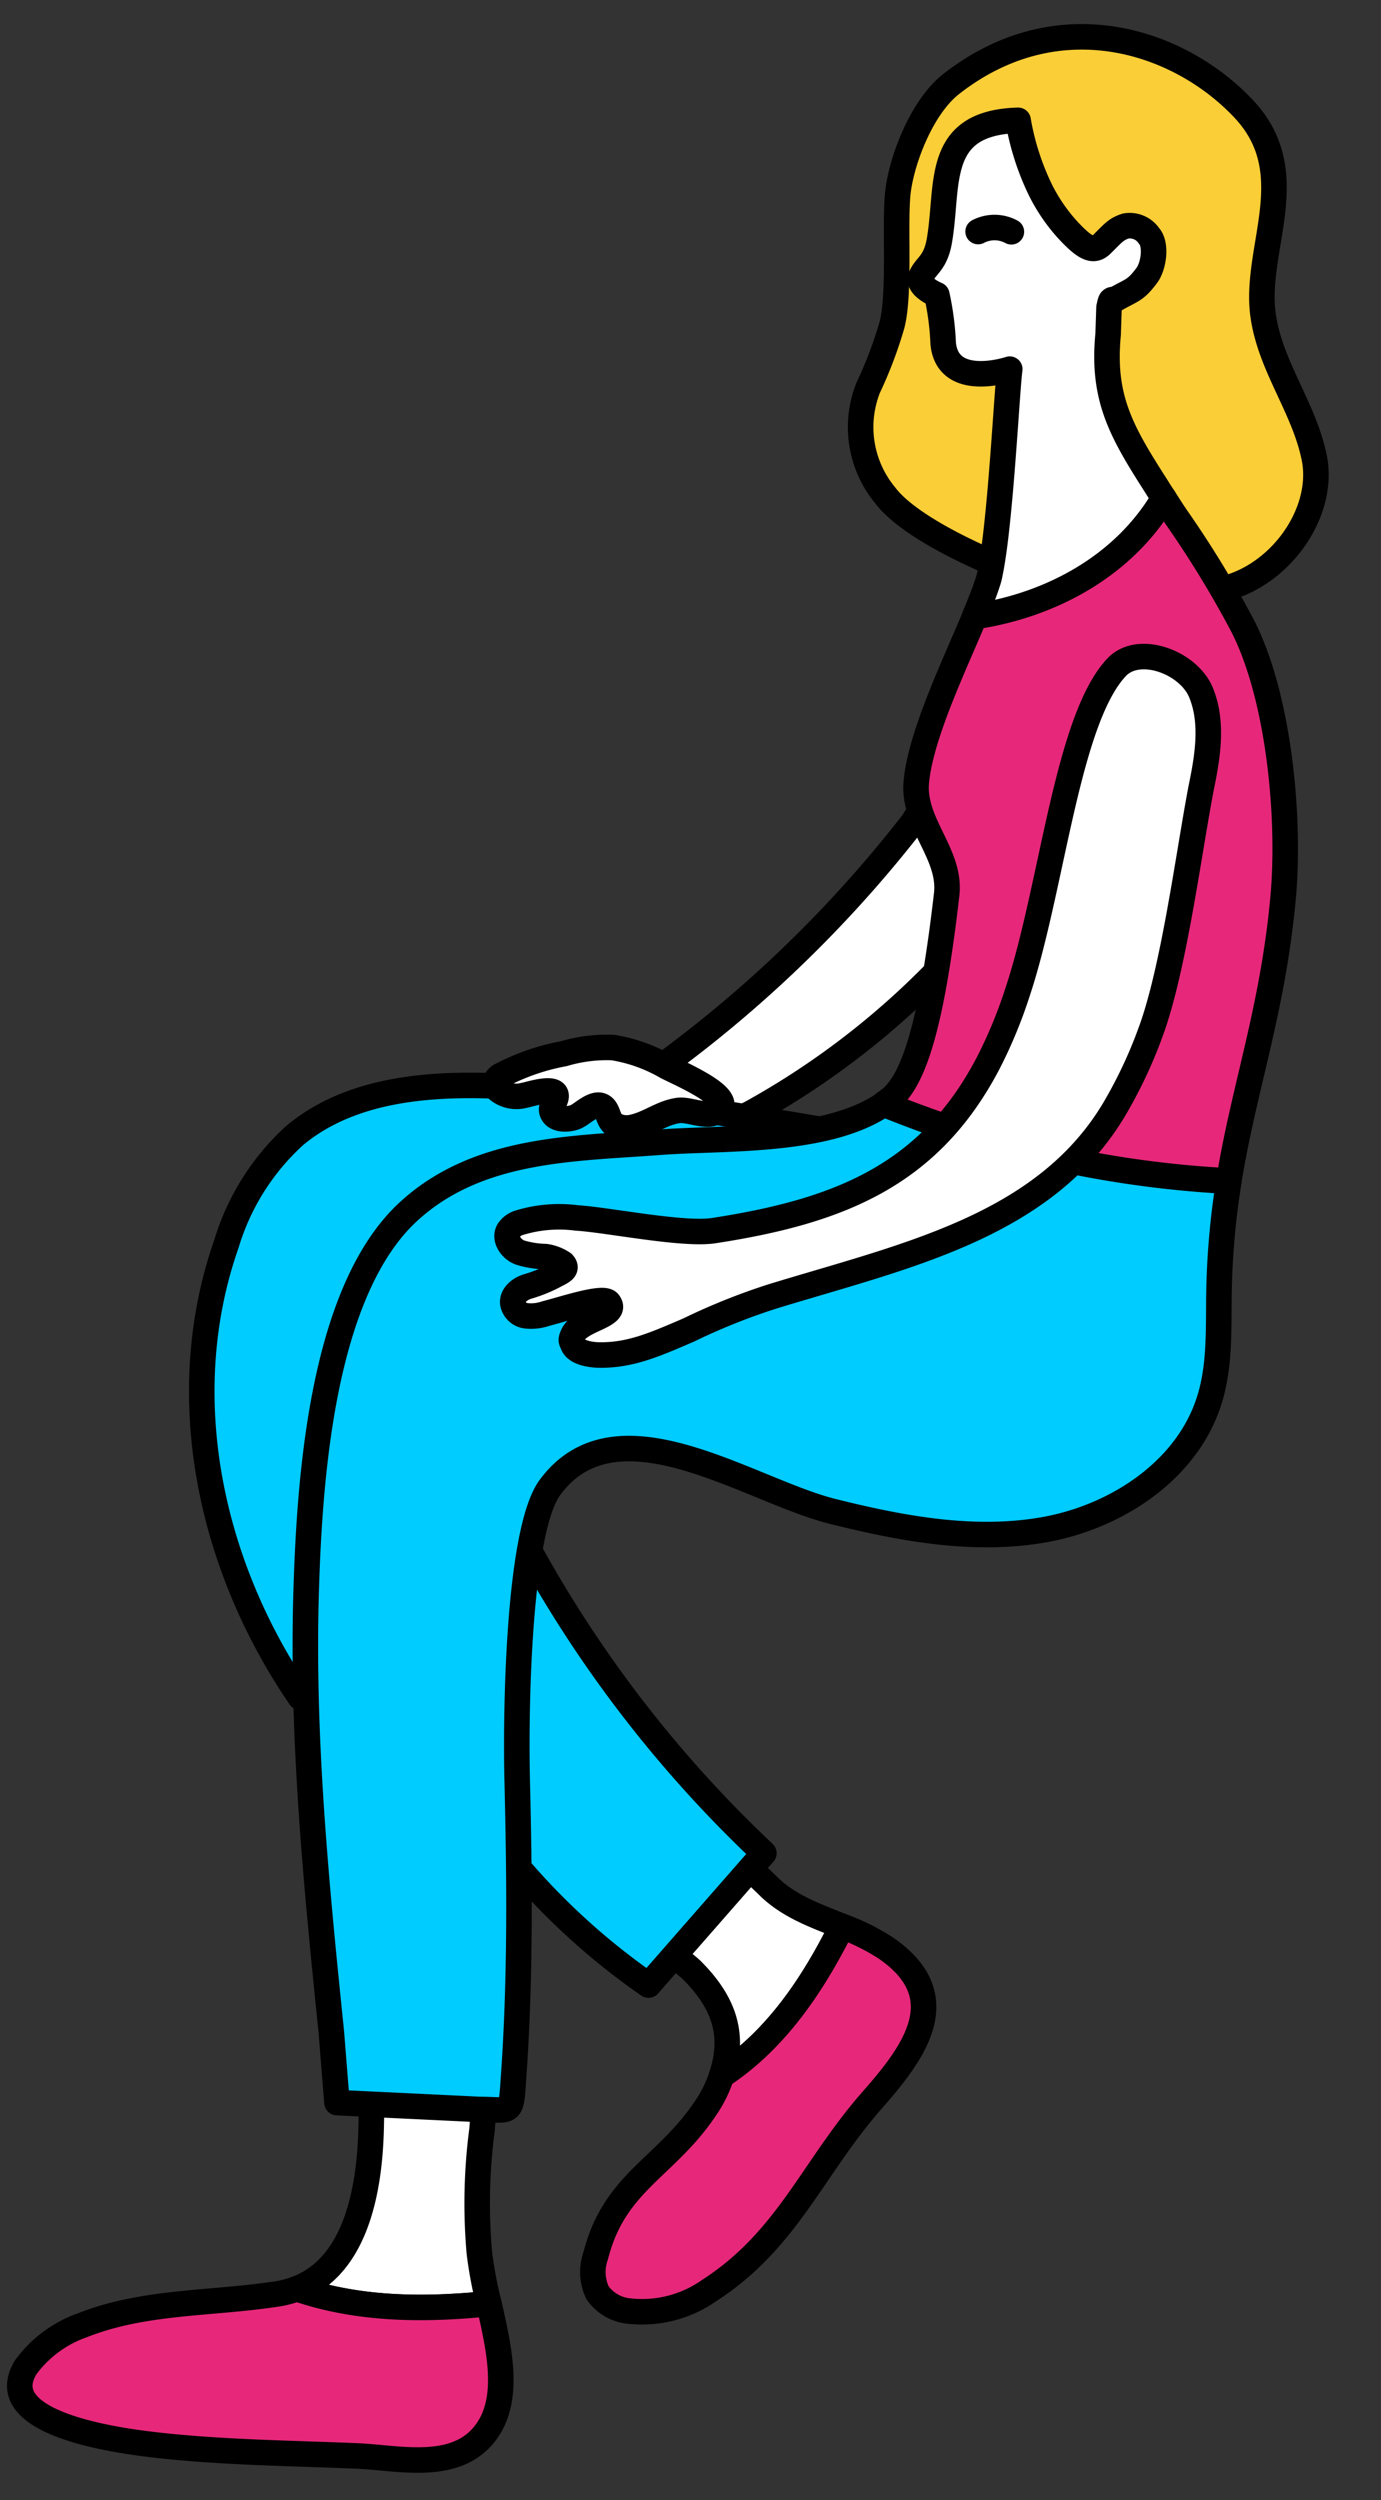 <svg xmlns="http://www.w3.org/2000/svg" width="108.211" height="195.826" viewBox="0 0 108.211 195.826">
  <rect x="0" y="0" width="108.211" height="195.826" fill="#333333" stroke="none"/>
  <g id="Group_246" data-name="Group 246" transform="translate(25.04 -4.562) rotate(7)">
    <path id="Path_293" data-name="Path 293" d="M564.2,321.143a31.513,31.513,0,0,1-1.2-3.735c-.019-.056-.019-.113-.037-.15A44,44,0,0,1,562,307.7h0l-.544-12.256-9.347.619,1.22,12.237c.6,5.593-.019,11.3-4.223,13.514C554.121,322.87,559.245,322.27,564.2,321.143Z" transform="translate(-528.479 -139.134)" fill="#fff" stroke="#000" stroke-linecap="round" stroke-linejoin="round" stroke-miterlimit="10" stroke-width="2"/>
    <path id="Path_294" data-name="Path 294" d="M549.443,321.4a7.332,7.332,0,0,1-1.52.6c-4.9,1.389-10.21,1.783-14.79,4.279a9.353,9.353,0,0,0-4.017,3.81c-2.29,5.011,9.047,4.824,11.261,4.8,5.143-.075,10.267-.657,15.409-1.07,3.341-.263,8.277.394,10-3.6,1.182-2.759-.094-6.288-1.258-9.5C559.578,321.854,554.455,322.455,549.443,321.4Z" transform="translate(-528.813 -138.719)" fill="#e7287a" stroke="#000" stroke-linecap="round" stroke-linejoin="round" stroke-miterlimit="10" stroke-width="2"/>
    <path id="Path_295" data-name="Path 295" d="M587.722,288.678c-2.215-.582-4.467-1.07-6.288-2.553l-7.845-5.856-4.2,8.728c-.075.15,6.419,4.035,7.038,4.5,2.665,2.083,4.054,4.448,3.36,7.92C583.687,298.157,586.052,293.465,587.722,288.678Z" transform="translate(-528.146 -139.384)" fill="#fff" stroke="#000" stroke-linecap="round" stroke-linejoin="round" stroke-miterlimit="10" stroke-width="2"/>
    <path id="Path_296" data-name="Path 296" d="M591.308,289.819a16.927,16.927,0,0,0-3.622-1.276c-1.689,4.786-4.054,9.478-7.939,12.763a9.855,9.855,0,0,1-.863,2.534c-2.534,5.143-6.438,6.682-7.207,12.65a3.8,3.8,0,0,0,.488,2.872,3.414,3.414,0,0,0,2.7,1.126,9.128,9.128,0,0,0,5.931-2.327c5.687-4.73,6.869-10.511,10.942-16.46C594.63,297.477,597.127,292.859,591.308,289.819Z" transform="translate(-528.11 -139.248)" fill="#e7287a" stroke="#000" stroke-linecap="round" stroke-linejoin="round" stroke-miterlimit="10" stroke-width="2"/>
    <path id="Path_297" data-name="Path 297" d="M563.076,227.288a98.063,98.063,0,0,0,19.82-23.705l3.378-7.17c4.354-2.965,7.789,2.346,6.7,7.02s-6.062,10.511-6.062,10.511A62.543,62.543,0,0,1,573.08,227.72l-8.465,5.631-7.639-1.089Z" transform="translate(-528.35 -140.776)" fill="#fff" stroke="#000" stroke-linecap="round" stroke-linejoin="round" stroke-miterlimit="10" stroke-width="2"/>
    <path id="Path_298" data-name="Path 298" d="M588.986,184.1c4.148,1.351,9.553.244,13.8-.319,5.33-.694,9.122-6.907,7.545-11.543-1.3-3.848-4.373-6.738-5.368-10.717-1.258-5.086,1.821-11.318-3.435-15.691-5.687-4.73-15.484-6.663-22.992.863-2.121,2.121-3.191,6.625-3.1,9.159.094,2.609,1.107,7.526.807,10.079a32.852,32.852,0,0,1-1.258,5.161,8.374,8.374,0,0,0,2.365,8.221c2.008,2.065,7.17,3.773,10.116,4.523Z" transform="translate(-528.059 -141.661)" fill="#face37" stroke="#000" stroke-linecap="round" stroke-linejoin="round" stroke-miterlimit="10" stroke-width="2"/>
    <path id="Path_299" data-name="Path 299" d="M560.709,263.723a96.454,96.454,0,0,0,20.834,20.89c-2.571,3.791-5.143,7.564-7.714,11.355a53.62,53.62,0,0,1-11.168-7.827l-18.675-11.224c-8.427-9.572-12.707-22.429-10.06-34.535A18.789,18.789,0,0,1,538.2,233.3c4.749-5.068,12.8-5.856,20.045-6.006,6.457-.131,15.578.263,22.016.563L577,241.257s-18.075,3.116-21.81,8.258C551.455,254.639,560.709,263.723,560.709,263.723Z" transform="translate(-528.742 -140.255)" fill="#0cf" stroke="#000" stroke-linecap="round" stroke-linejoin="round" stroke-miterlimit="10" stroke-width="2"/>
    <path id="Path_300" data-name="Path 300" d="M611.134,227.964a82.669,82.669,0,0,1-27.572-2.7c-4.073,3.585-12.068,4.11-17.061,5.105-6.757,1.351-14.077,2.177-18.863,7.77-6.044,7.076-5.143,21.979-4.336,30.669,1.07,11.449,3.6,22.692,6.156,33.9l1.107,5.405,11.13-.826c2.552-.3,2.534.206,2.365-2.778-.394-7.714-1.408-15.391-2.534-23.029-.882-5.95-2.29-19.651-.263-23.236,4.336-7.677,15.484-1.652,22.2-.826,5.65.694,11.487,1.051,16.892-.676,5.406-1.745,10.342-6.006,11.355-11.6.488-2.665.056-5.387-.244-8.089A61.234,61.234,0,0,1,611.134,227.964Z" transform="translate(-528.584 -140.288)" fill="#0cf" stroke="#000" stroke-linecap="round" stroke-linejoin="round" stroke-miterlimit="10" stroke-width="2"/>
    <path id="Path_301" data-name="Path 301" d="M612,206.359c-.169-6.306-2.215-15.672-5.743-20.89a80.666,80.666,0,0,0-6.269-7.9c-.357-.413-.713-.845-1.089-1.3-2.4,5.574-7.7,9.385-13.57,11.017-1.145,4.073-3.059,9.722-2.966,13.382.075,3.3,3.4,5.274,3.435,8.484.075,10.06-.732,14.771-2.477,16.5-.131.131-.282.263-.413.394a82.767,82.767,0,0,0,27.572,2.7C610.764,221.355,612.246,215.143,612,206.359Z" transform="translate(-527.933 -141.093)" fill="#e7287a" stroke="#000" stroke-linecap="round" stroke-linejoin="round" stroke-miterlimit="10" stroke-width="2"/>
    <path id="Path_302" data-name="Path 302" d="M598.974,176.724c-.244-.282-.488-.582-.732-.882-3.228-3.9-5.03-6.306-5.161-11.318l-.188-2.1c.019-.113.019-.244.038-.357.019-.075.019-.169.075-.225.075-.094.225-.038.319-.113,1.2-.9,1.445-.826,2.2-2.14.45-.788.488-2.5-.206-3.1a1.825,1.825,0,0,0-1.9-.544c-.732.338-.9.657-1.689,1.652-.544.694-1.2.544-2.778-.788a13.746,13.746,0,0,1-2.515-2.853,20.334,20.334,0,0,1-2.4-5.2c-6.532.995-4.748,5.668-4.974,10.135-.094,1.821-.863,2.065-1.089,2.965-.206.807,1.408,1.239,1.408,1.239a21.791,21.791,0,0,1,.957,3.716c.788,3.585,5.424,1.37,5.424,1.37v.038c-.019,1.727.751,12.106.413,16.01a4.618,4.618,0,0,1-.113.826c-.15.77-.394,1.689-.676,2.7C591.3,186.127,596.572,182.3,598.974,176.724Z" transform="translate(-528.005 -141.545)" fill="#fff" stroke="#000" stroke-linecap="round" stroke-linejoin="round" stroke-miterlimit="10" stroke-width="2"/>
    <path id="Path_303" data-name="Path 303" d="M604.095,190.841c-1.258-2.234-5.312-3.209-6.813-1.145-3.36,4.6-2.89,17.774-4.6,26.22a36.969,36.969,0,0,1-1.577,5.706c-3.491,9.347-10.192,13.007-19.782,15.71-2.365.657-8.333.169-10.773.319a10.68,10.68,0,0,0-4.411.92,1.541,1.541,0,0,0-.77.732c-.263.676.394,1.408,1.107,1.577a7.347,7.347,0,0,0,2.027.075,3.272,3.272,0,0,1,1.427.357c.488.432-.075.694-.6,1.07a11.04,11.04,0,0,1-1.9,1.051c-.582.244-1.164.807-1.032,1.445a1.2,1.2,0,0,0,1.164.863,3.528,3.528,0,0,0,1.5-.357c1.558-.619,4.317-1.933,4.786-1.464.938.938-2.046,1.558-2.459,2.834-.169.507-.056.507.075.751.357.713,1.746.619,2.027.6,2.5-.244,4.279-1.314,6.851-2.815a49.422,49.422,0,0,1,6.175-3.4c9.835-4.392,20.477-7.977,24.813-17.831a36.172,36.172,0,0,0,2.083-6.325c1.2-5.03,1.258-14.208,1.6-19.407C605.221,195.8,605.352,193.075,604.095,190.841Z" transform="translate(-528.377 -140.891)" fill="#fff" stroke="#000" stroke-linecap="round" stroke-linejoin="round" stroke-miterlimit="10" stroke-width="2"/>
    <path id="Path_304" data-name="Path 304" d="M584.513,157.348a2.791,2.791,0,0,0-2.59.3" transform="translate(-527.94 -141.407)" fill="none" stroke="#000" stroke-linecap="round" stroke-linejoin="round" stroke-miterlimit="10" stroke-width="2"/>
    <path id="Path_305" data-name="Path 305" d="M561.7,228.256c.357.3.45,1.014.995,1.239a1.969,1.969,0,0,0,1.426-.019c1.22-.432,2.083-1.389,3.36-1.727.807-.206,2.121.282,2.853-.188,1.933-1.22-2.665-2.553-4.2-3.1a12.225,12.225,0,0,0-4.354-.976,11.756,11.756,0,0,0-3.735.938,17.4,17.4,0,0,0-4.636,2.252.894.894,0,0,0-.45.657.734.734,0,0,0,.3.544,2.312,2.312,0,0,0,2.083.169c.45-.131,2.89-1.314,2.44.131-.113.338-.3.638-.056.995.375.544,1.408.319,1.858.038C560.083,228.913,561,227.655,561.7,228.256Z" transform="translate(-528.416 -140.317)" fill="#fff" stroke="#000" stroke-linecap="round" stroke-linejoin="round" stroke-miterlimit="10" stroke-width="2"/>
  </g>
</svg>
